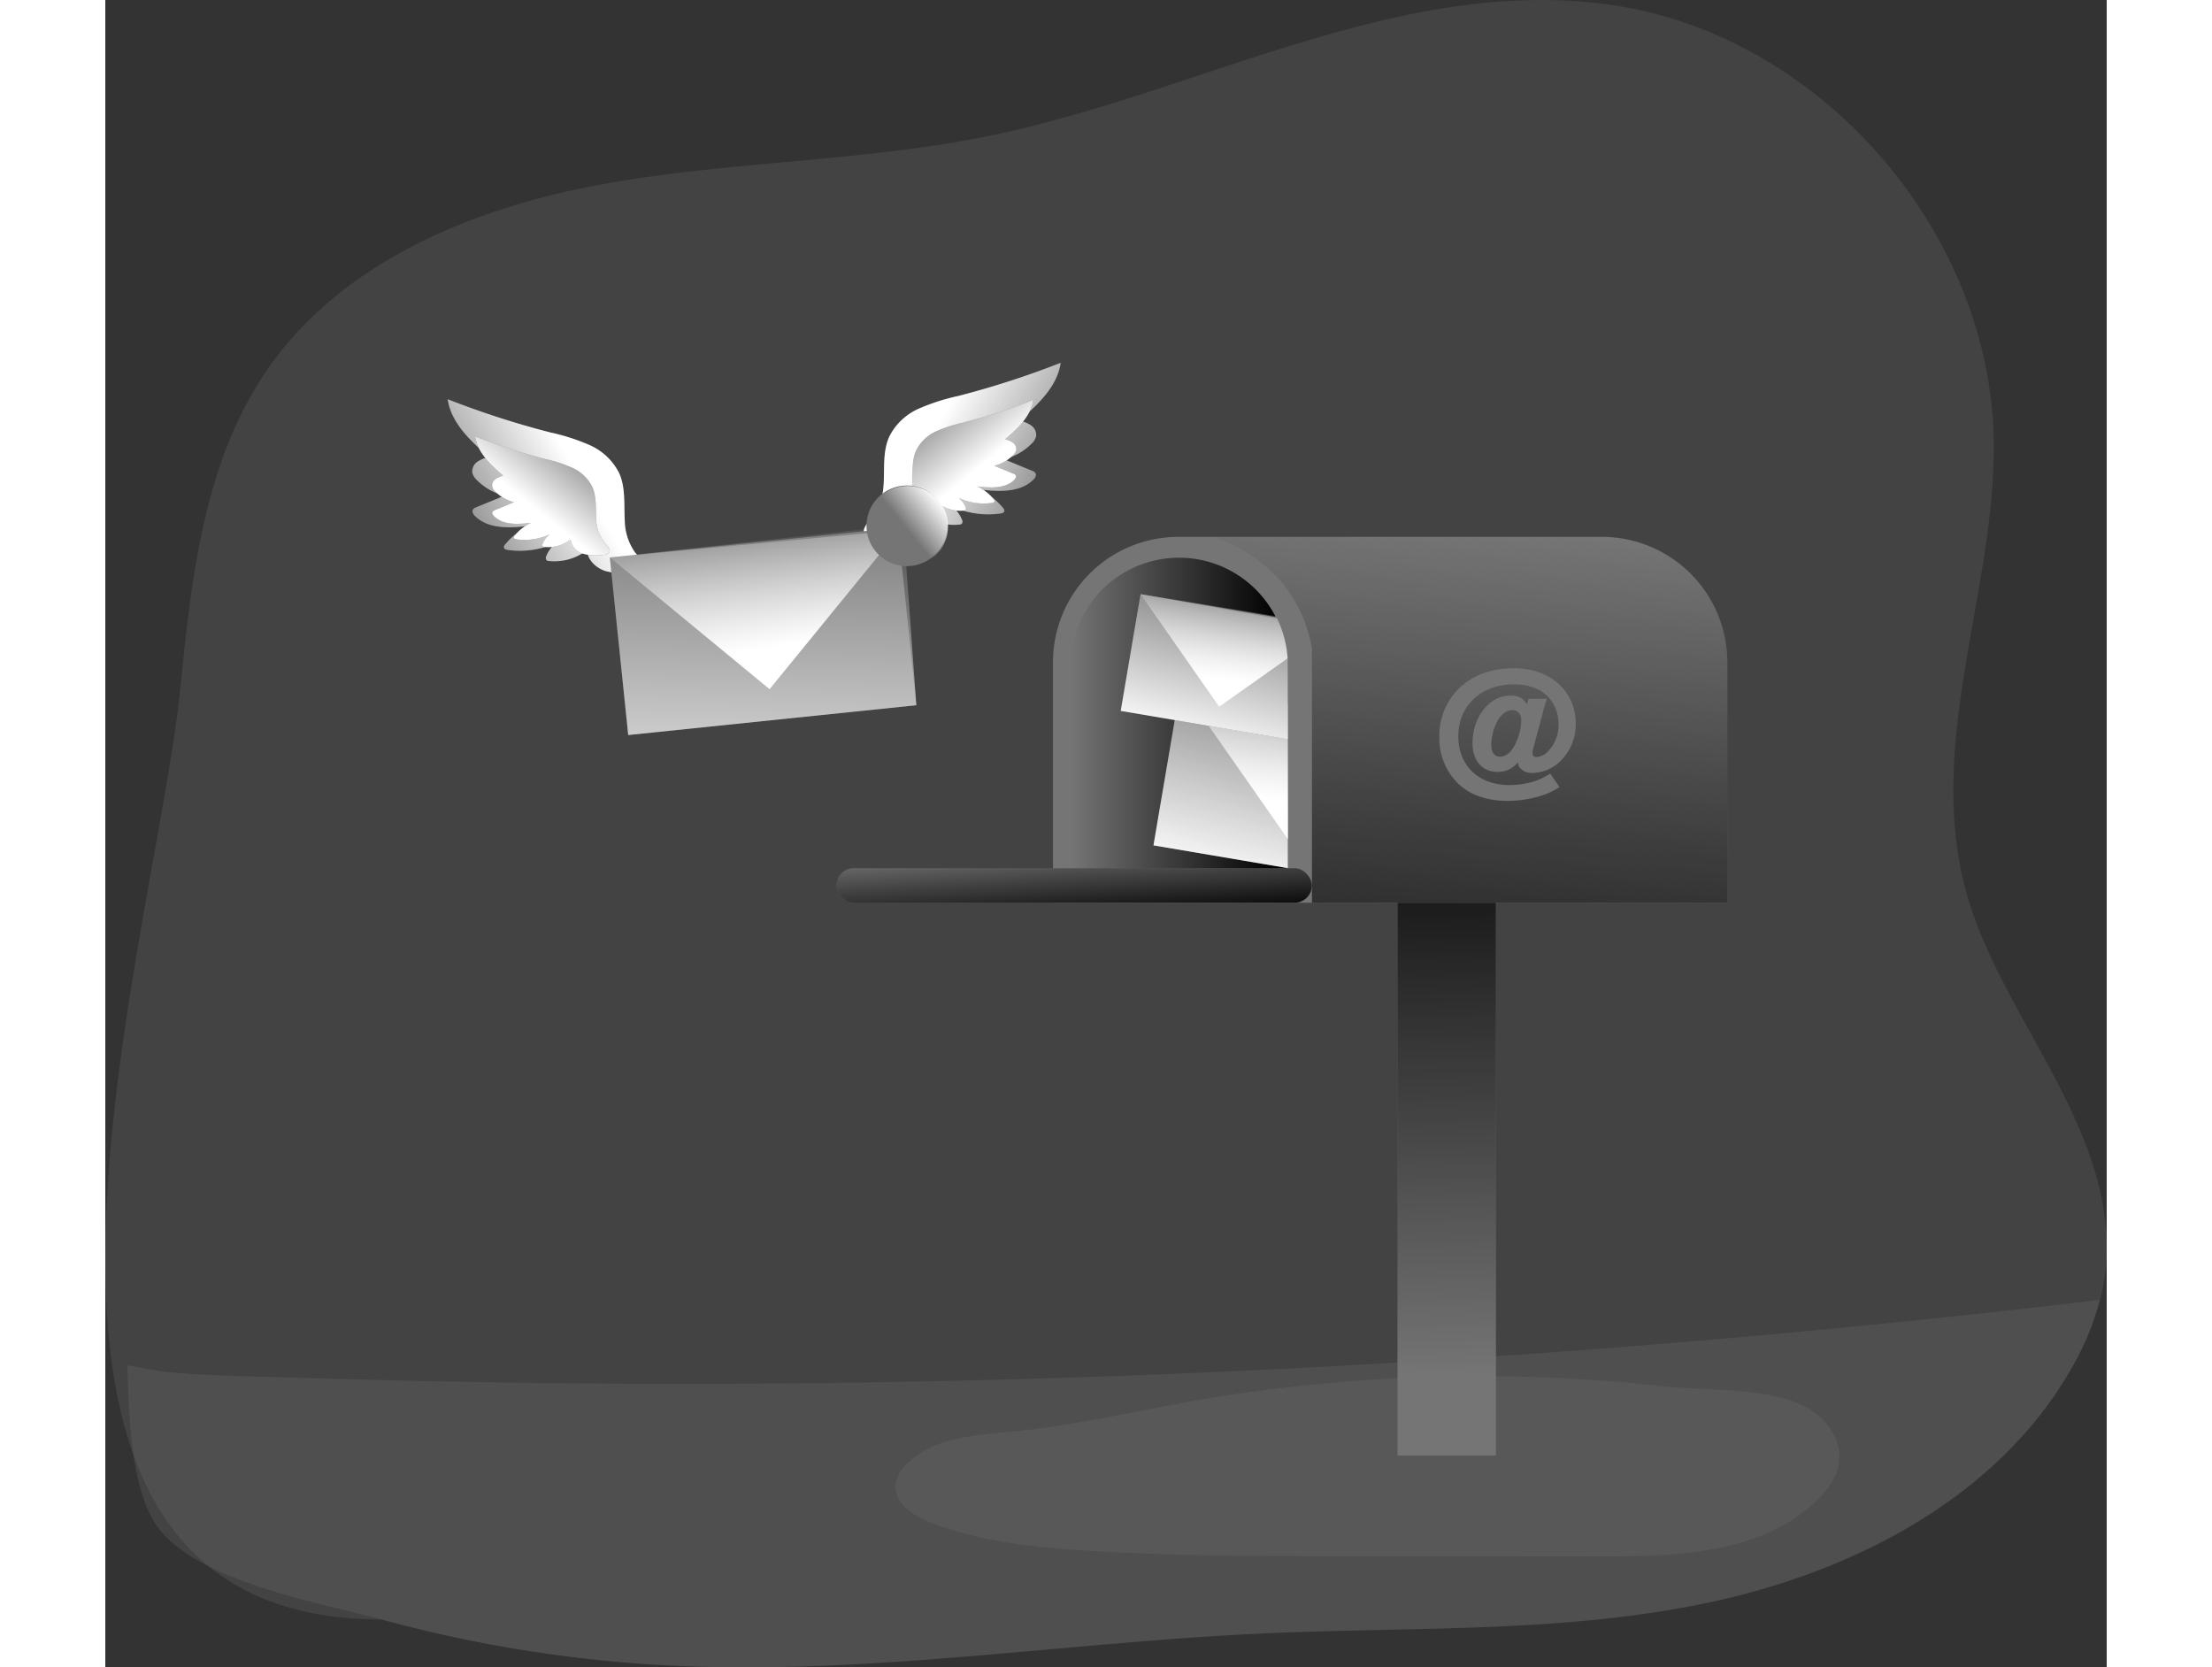 <svg id="Layer_1" data-name="Layer 1" xmlns="http://www.w3.org/2000/svg" xmlns:xlink="http://www.w3.org/1999/xlink" viewBox="0 0 520.36 433.46" width="406" height="306" class="illustration styles_illustrationTablet__1DWOa"><rect x="0" y="0" width="520.36" height="433.46" fill="#333333" stroke="none"/><defs><linearGradient id="linear-gradient" x1="349.43" y1="357.77" x2="347.51" y2="189.51" gradientUnits="userSpaceOnUse"><stop offset="0" stop-color="#010101" stop-opacity="0"></stop><stop offset="0.95" stop-color="#010101"></stop></linearGradient><linearGradient id="linear-gradient-2" x1="250.93" y1="189.7" x2="307.4" y2="189.7" xlink:href="#linear-gradient"></linearGradient><linearGradient id="linear-gradient-3" x1="375.32" y1="148.39" x2="365.09" y2="322.36" xlink:href="#linear-gradient"></linearGradient><linearGradient id="linear-gradient-4" x1="251.27" y1="219.46" x2="252.55" y2="241.22" xlink:href="#linear-gradient"></linearGradient><linearGradient id="linear-gradient-5" x1="104.78" y1="151.5" x2="141.26" y2="130.93" gradientUnits="userSpaceOnUse"><stop offset="0" stop-color="#fff" stop-opacity="0"></stop><stop offset="0.95" stop-color="#fff"></stop></linearGradient><linearGradient id="linear-gradient-6" x1="143.49" y1="123.37" x2="127.72" y2="142.85" xlink:href="#linear-gradient-5"></linearGradient><linearGradient id="linear-gradient-7" x1="281.2" y1="142.04" x2="317.68" y2="121.46" gradientTransform="matrix(-1, 0, 0, 1, 548.7, 0)" xlink:href="#linear-gradient-5"></linearGradient><linearGradient id="linear-gradient-8" x1="319.91" y1="113.91" x2="304.13" y2="133.38" gradientTransform="matrix(-1, 0, 0, 1, 548.7, 0)" xlink:href="#linear-gradient-5"></linearGradient><linearGradient id="linear-gradient-9" x1="171.84" y1="130" x2="169.37" y2="234.11" xlink:href="#linear-gradient-5"></linearGradient><linearGradient id="linear-gradient-10" x1="768.3" y1="668.31" x2="744.23" y2="697.88" gradientTransform="translate(-843.27 256.71) rotate(-48.02)" xlink:href="#linear-gradient-5"></linearGradient><linearGradient id="linear-gradient-11" x1="208.09" y1="137.27" x2="217.45" y2="129.76" xlink:href="#linear-gradient-5"></linearGradient><clipPath id="clip-path" transform="translate(-17.43 -10.2)"><path d="M258.26,232.1l66.63,12.19v-61.1A28.23,28.23,0,0,0,296.66,155h0c-15.6,0-30.6,15.66-30.6,31.25Z" fill="none"></path></clipPath><linearGradient id="linear-gradient-12" x1="682.22" y1="677.64" x2="635.71" y2="720.72" gradientTransform="translate(-621.71 -30.83) rotate(-32.49)" xlink:href="#linear-gradient-5"></linearGradient><linearGradient id="linear-gradient-13" x1="678.3" y1="677.39" x2="656.45" y2="704.23" gradientTransform="translate(-621.71 -30.83) rotate(-32.49)" xlink:href="#linear-gradient-5"></linearGradient><linearGradient id="linear-gradient-14" x1="676.96" y1="647.38" x2="642.98" y2="678.85" gradientTransform="translate(-621.71 -30.83) rotate(-32.49)" xlink:href="#linear-gradient-5"></linearGradient><linearGradient id="linear-gradient-15" x1="674.09" y1="647.19" x2="658.13" y2="666.8" gradientTransform="translate(-621.71 -30.83) rotate(-32.49)" xlink:href="#linear-gradient-5"></linearGradient></defs><title>Inbox New Message</title><path d="M537.54,339.85a48.76,48.76,0,0,1-1.5,8.31,71,71,0,0,1-7.51,18c-19.19,33.49-56.78,52.85-94.59,60.77s-76.87,6.18-115.45,7.95c-52.12,2.36-104.1,11.11-156.22,8.24A352.33,352.33,0,0,1,89.2,431.24c-115.11,0-58.83-175.78-52.22-242.42,2.85-28.71,6.19-58.8,22.58-82.55,19.38-28.09,53.7-42.11,87.28-48.2S215,52.29,248.35,45.29C302.9,33.85,355.63,3,410.67,11.75c54,8.63,97.79,60,97.76,114.7,0,38.37-17.41,76.52-7.42,114.73C509.7,274.37,540.88,303.75,537.54,339.85Z" transform="translate(-17.43 -10.2)" fill="#757575" opacity="0.24" style="isolation: isolate;"></path><path d="M536,348.16a71,71,0,0,1-7.51,18c-19.19,33.49-56.78,52.85-94.59,60.77s-76.87,6.18-115.45,7.95c-52.12,2.36-104.1,11.11-156.22,8.24A352.33,352.33,0,0,1,89.2,431.24c-16-4.35-49.06-10-58.74-24.87-6.05-9.25-7-26.58-7.25-41.18,3.62.57,7.22,1.43,10.38,1.73,10.71,1,21.55,1.1,32.29,1.43q34.13,1.09,68.28,1.46,136,1.45,271.8-8.94Q471.12,355.88,536,348.16Z" transform="translate(-17.43 -10.2)" fill="#757575" opacity="0.24" style="isolation: isolate;"></path><rect x="335.97" y="220.61" width="25.59" height="157.81" fill="#757575"></rect><rect x="335.97" y="220.61" width="25.59" height="157.81" fill="url(#linear-gradient)"></rect><path d="M439.15,182.37V244.9H263.83V182.37a32.59,32.59,0,0,1,32.63-32.59H406.52A32.62,32.62,0,0,1,439.15,182.37Z" transform="translate(-17.43 -10.2)" fill="#757575"></path><path d="M279.16,145h0a28.23,28.23,0,0,1,28.23,28.23v61.1a0,0,0,0,1,0,0H250.93a0,0,0,0,1,0,0v-61.1A28.23,28.23,0,0,1,279.16,145Z" fill="url(#linear-gradient-2)"></path><path d="M439.16,182.36v62.53h-108V178.7c-3.23-17.29-15.4-25.24-25.42-28.9H406.54A32.6,32.6,0,0,1,439.16,182.36Z" transform="translate(-17.43 -10.2)" fill="url(#linear-gradient-3)"></path><rect x="190.1" y="225.73" width="123.6" height="8.97" rx="4.49" fill="#757575"></rect><rect x="190.1" y="225.73" width="123.6" height="8.97" rx="4.49" fill="url(#linear-gradient-4)"></rect><path d="M298.41,374.78c-14.89,2.67-29.67,6.11-44.72,7.57-9.78.95-20.57,1.44-27.65,8.24a9.24,9.24,0,0,0-3.16,5.62c-.4,4.71,4.51,8,8.91,9.72,12.82,5.07,26.76,6.52,40.53,7.4,22.42,1.42,44.9,1.45,67.37,1.47l66.93.06c19.75,0,41.68-.8,55.84-14.59,2.8-2.73,5.27-6.09,5.75-10,.78-6.28-4-12.2-9.75-14.83-10-4.56-24.93-3.61-35.81-4.82q-21.22-2.34-42.61-2.59A434.59,434.59,0,0,0,298.41,374.78Z" transform="translate(-17.43 -10.2)" fill="#757575" opacity="0.24" style="isolation: isolate;"></path><path d="M392.22,191.86c-.24.8-1,3.23-1.15,4.11l-2.4,8.86a4.44,4.44,0,0,0-.16,1.19.92.92,0,0,0,1,1,4.43,4.43,0,0,0,2.52-1,9.75,9.75,0,0,0,3.23-7.54,10,10,0,0,0-4.59-8.66,14.09,14.09,0,0,0-7.14-1.68c-8.42,0-14.32,5.59-14.32,13.49,0,7.66,5.3,12.68,13.32,12.68a21.56,21.56,0,0,0,6.1-.88,17.1,17.1,0,0,0,4.47-2.11l2.43,3.51a18.76,18.76,0,0,1-5,2.31,28.72,28.72,0,0,1-8.46,1.28c-5.62,0-10-1.6-13.16-4.75a16.41,16.41,0,0,1-4.63-11.8,17.23,17.23,0,0,1,4.87-12.45c3.67-3.67,8.49-5.47,14.68-5.47,9.29,0,15.91,6,15.91,14.32a13.43,13.43,0,0,1-3.79,9.62,10.73,10.73,0,0,1-7.46,3.27,3.94,3.94,0,0,1-3.43-1.56,2.7,2.7,0,0,1-.35-1.23,6.53,6.53,0,0,1-5.35,2.51c-3.95,0-6.46-2.95-6.46-7.5,0-6.74,4.43-12.33,9.73-12.33,2.23,0,3.35.56,4.43,2.24l.4-1.4ZM384,203.71a14.9,14.9,0,0,0,1.59-6.14c0-1.64-.92-2.75-2.31-2.75s-2.91,1-3.91,2.87a13.79,13.79,0,0,0-1.6,6c0,2.11.8,3.23,2.32,3.23S383,205.74,384,203.71Z" transform="translate(-17.43 -10.2)" fill="#757575"></path><path d="M152.49,145.53c-.24-4.16.25-8.52-1.46-12.32a15.64,15.64,0,0,0-7.66-7.28,53.85,53.85,0,0,0-10.26-3.3A228.75,228.75,0,0,1,106.46,114c.88,6.22,6,10.88,10.71,15a9,9,0,0,0-3,1.26,3.07,3.07,0,0,0-1.32,2.81,4,4,0,0,0,1.24,2,15.14,15.14,0,0,0,7.14,4l-7.33,3a1.66,1.66,0,0,0-.88.62c-.32.57.11,1.26.58,1.72,3.52,3.44,9.15,3.08,14,2.49a18.21,18.21,0,0,0-6.19,4.82,1.08,1.08,0,0,0-.34.88c.11.39.58.52,1,.58a22.53,22.53,0,0,0,12.64-1.89,8.57,8.57,0,0,0-2.62,3.48,1.05,1.05,0,0,0,0,1,1.09,1.09,0,0,0,.74.29,13.89,13.89,0,0,0,9.85-2.84c.12,2.52,2.26,4.58,4.65,5.4a19,19,0,0,0,7.49.49c5-.35,2-3.23.29-5.36A14.64,14.64,0,0,1,152.49,145.53Z" transform="translate(-17.43 -10.2)" fill="#757575"></path><path d="M152.49,145.53c-.24-4.16.25-8.52-1.46-12.32a15.64,15.64,0,0,0-7.66-7.28,53.85,53.85,0,0,0-10.26-3.3A228.75,228.75,0,0,1,106.46,114c.88,6.22,6,10.88,10.71,15a9,9,0,0,0-3,1.26,3.07,3.07,0,0,0-1.32,2.81,4,4,0,0,0,1.24,2,15.14,15.14,0,0,0,7.14,4l-7.33,3a1.66,1.66,0,0,0-.88.62c-.32.57.11,1.26.58,1.72,3.52,3.44,9.15,3.08,14,2.49a18.21,18.21,0,0,0-6.19,4.82,1.08,1.08,0,0,0-.34.88c.11.39.58.52,1,.58a22.53,22.53,0,0,0,12.64-1.89,8.57,8.57,0,0,0-2.62,3.48,1.05,1.05,0,0,0,0,1,1.09,1.09,0,0,0,.74.29,13.89,13.89,0,0,0,9.85-2.84c.12,2.52,2.26,4.58,4.65,5.4a19,19,0,0,0,7.49.49c5-.35,2-3.23.29-5.36A14.64,14.64,0,0,1,152.49,145.53Z" transform="translate(-17.43 -10.2)" fill="url(#linear-gradient-5)"></path><path d="M145.05,145.21c-.16-2.84.17-5.82-1-8.41a10.67,10.67,0,0,0-5.24-5,37.23,37.23,0,0,0-7-2.26,154.65,154.65,0,0,1-18.21-5.9c.59,4.25,4.06,7.43,7.31,10.23a6.17,6.17,0,0,0-2,.87,2.08,2.08,0,0,0-.9,1.92,2.68,2.68,0,0,0,.84,1.36,10.47,10.47,0,0,0,4.88,2.74l-5,2.06a1.14,1.14,0,0,0-.61.43c-.22.39.08.86.4,1.17,2.41,2.36,6.26,2.11,9.6,1.7a12.51,12.51,0,0,0-4.23,3.3.72.72,0,0,0-.23.6c.07.26.39.35.66.39a15.28,15.28,0,0,0,8.64-1.29,5.91,5.91,0,0,0-1.79,2.38c-.09.23-.17.52,0,.71a.69.69,0,0,0,.5.19,9.5,9.5,0,0,0,6.74-1.93,4.41,4.41,0,0,0,3.17,3.68,13.14,13.14,0,0,0,5.12.34c3.45-.24,1.35-2.21.2-3.67A10,10,0,0,1,145.05,145.21Z" transform="translate(-17.43 -10.2)" fill="#757575"></path><path d="M145.05,145.21c-.16-2.84.17-5.82-1-8.41a10.67,10.67,0,0,0-5.24-5,37.23,37.23,0,0,0-7-2.26,154.65,154.65,0,0,1-18.21-5.9c.59,4.25,4.06,7.43,7.31,10.23a6.17,6.17,0,0,0-2,.87,2.08,2.08,0,0,0-.9,1.92,2.68,2.68,0,0,0,.84,1.36,10.47,10.47,0,0,0,4.88,2.74l-5,2.06a1.14,1.14,0,0,0-.61.43c-.22.39.08.86.4,1.17,2.41,2.36,6.26,2.11,9.6,1.7a12.51,12.51,0,0,0-4.23,3.3.72.72,0,0,0-.23.6c.07.26.39.35.66.39a15.28,15.28,0,0,0,8.64-1.29,5.91,5.91,0,0,0-1.79,2.38c-.09.23-.17.52,0,.71a.69.69,0,0,0,.5.19,9.5,9.5,0,0,0,6.74-1.93,4.41,4.41,0,0,0,3.17,3.68,13.14,13.14,0,0,0,5.12.34c3.45-.24,1.35-2.21.2-3.67A10,10,0,0,1,145.05,145.21Z" transform="translate(-17.43 -10.2)" fill="url(#linear-gradient-6)"></path><path d="M219.8,136.07c.24-4.16-.25-8.52,1.45-12.32a15.64,15.64,0,0,1,7.67-7.29,54.33,54.33,0,0,1,10.26-3.3,228.54,228.54,0,0,0,26.64-8.63c-.87,6.21-5.95,10.87-10.7,15a8.87,8.87,0,0,1,3,1.27,3,3,0,0,1,1.32,2.8,3.87,3.87,0,0,1-1.23,2,15.22,15.22,0,0,1-7.14,4l7.32,3a1.66,1.66,0,0,1,.89.63c.32.57-.12,1.26-.58,1.71-3.53,3.45-9.16,3.09-14.05,2.49a18.36,18.36,0,0,1,6.19,4.83,1,1,0,0,1,.33.88c-.1.38-.57.51-1,.57a22.55,22.55,0,0,1-12.64-1.88,8.53,8.53,0,0,1,2.63,3.48,1,1,0,0,1,0,1,1,1,0,0,1-.74.28,13.91,13.91,0,0,1-9.85-2.83c-.11,2.52-2.26,4.58-4.64,5.4a19.22,19.22,0,0,1-7.49.48c-5.06-.34-2-3.23-.29-5.36C219,142,219.63,138.91,219.8,136.07Z" transform="translate(-17.43 -10.2)" fill="#757575"></path><path d="M219.8,136.07c.24-4.16-.25-8.52,1.45-12.32a15.64,15.64,0,0,1,7.67-7.29,54.33,54.33,0,0,1,10.26-3.3,228.54,228.54,0,0,0,26.64-8.63c-.87,6.21-5.95,10.87-10.7,15a8.87,8.87,0,0,1,3,1.27,3,3,0,0,1,1.32,2.8,3.87,3.87,0,0,1-1.23,2,15.22,15.22,0,0,1-7.14,4l7.32,3a1.66,1.66,0,0,1,.89.63c.32.57-.12,1.26-.58,1.71-3.53,3.45-9.16,3.09-14.05,2.49a18.36,18.36,0,0,1,6.19,4.83,1,1,0,0,1,.33.88c-.1.38-.57.51-1,.57a22.55,22.55,0,0,1-12.64-1.88,8.53,8.53,0,0,1,2.63,3.48,1,1,0,0,1,0,1,1,1,0,0,1-.74.28,13.91,13.91,0,0,1-9.85-2.83c-.11,2.52-2.26,4.58-4.64,5.4a19.22,19.22,0,0,1-7.49.48c-5.06-.34-2-3.23-.29-5.36C219,142,219.63,138.91,219.8,136.07Z" transform="translate(-17.43 -10.2)" fill="url(#linear-gradient-7)"></path><path d="M227.24,135.75c.16-2.84-.17-5.82,1-8.42a10.72,10.72,0,0,1,5.24-5,37,37,0,0,1,7-2.25,157.2,157.2,0,0,0,18.21-5.91c-.6,4.25-4.07,7.44-7.32,10.24a6.06,6.06,0,0,1,2,.86,2.1,2.1,0,0,1,.91,1.92,2.72,2.72,0,0,1-.85,1.37,10.35,10.35,0,0,1-4.88,2.73l5,2.07a1.09,1.09,0,0,1,.6.42c.22.39-.08.87-.39,1.18-2.41,2.35-6.26,2.1-9.6,1.7a12.35,12.35,0,0,1,4.22,3.3.68.68,0,0,1,.23.6c-.07.26-.39.35-.66.39a15.39,15.39,0,0,1-8.64-1.29,5.87,5.87,0,0,1,1.8,2.38.73.73,0,0,1,0,.7.71.71,0,0,1-.51.2,9.53,9.53,0,0,1-6.73-1.94,4.44,4.44,0,0,1-3.17,3.69,13,13,0,0,1-5.13.33c-3.45-.23-1.34-2.21-.19-3.66A10.12,10.12,0,0,0,227.24,135.75Z" transform="translate(-17.43 -10.2)" fill="#757575"></path><path d="M227.24,135.75c.16-2.84-.17-5.82,1-8.42a10.72,10.72,0,0,1,5.24-5,37,37,0,0,1,7-2.25,157.2,157.2,0,0,0,18.21-5.91c-.6,4.25-4.07,7.44-7.32,10.24a6.06,6.06,0,0,1,2,.86,2.1,2.1,0,0,1,.91,1.92,2.72,2.72,0,0,1-.85,1.37,10.35,10.35,0,0,1-4.88,2.73l5,2.07a1.09,1.09,0,0,1,.6.42c.22.39-.08.87-.39,1.18-2.41,2.35-6.26,2.1-9.6,1.7a12.35,12.35,0,0,1,4.22,3.3.68.68,0,0,1,.23.6c-.07.26-.39.35-.66.39a15.39,15.39,0,0,1-8.64-1.29,5.87,5.87,0,0,1,1.8,2.38.73.73,0,0,1,0,.7.71.71,0,0,1-.51.2,9.53,9.53,0,0,1-6.73-1.94,4.44,4.44,0,0,1-3.17,3.69,13,13,0,0,1-5.13.33c-3.45-.23-1.34-2.21-.19-3.66A10.12,10.12,0,0,0,227.24,135.75Z" transform="translate(-17.43 -10.2)" fill="url(#linear-gradient-8)"></path><rect x="150.8" y="151.13" width="75.31" height="46.42" transform="translate(-34.38 10.14) rotate(-5.91)" fill="#757575"></rect><polygon points="210.87 183.35 135.96 191.1 131.18 144.93 207.46 136.44 210.87 183.35" fill="url(#linear-gradient-9)"></polygon><polygon points="131.18 144.93 172.71 179.18 206.44 137.83 131.18 144.93" fill="url(#linear-gradient-10)"></polygon><circle cx="208.4" cy="136.71" r="10.49" fill="#757575"></circle><circle cx="208.61" cy="136.85" r="10.49" fill="url(#linear-gradient-11)"></circle><g clip-path="url(#clip-path)"><rect x="293" y="193.86" width="68.36" height="42.14" transform="translate(23.11 -61.87) rotate(9.62)" fill="#757575"></rect><polygon points="339.93 231.22 272.52 219.79 279.57 178.25 348.35 189.36 339.93 231.22" fill="url(#linear-gradient-12)"></polygon><polygon points="279.57 178.25 307.56 218.3 347.12 190.33 279.57 178.25" fill="url(#linear-gradient-13)"></polygon><rect x="283.66" y="168.64" width="49.94" height="30.79" transform="translate(17.68 -59.21) rotate(9.62)" fill="#757575"></rect><polygon points="313.25 193.18 264.01 184.83 269.16 154.48 319.4 162.6 313.25 193.18" fill="url(#linear-gradient-14)"></polygon><polygon points="269.16 154.48 289.61 183.74 318.5 163.31 269.16 154.48" fill="url(#linear-gradient-15)"></polygon></g></svg>